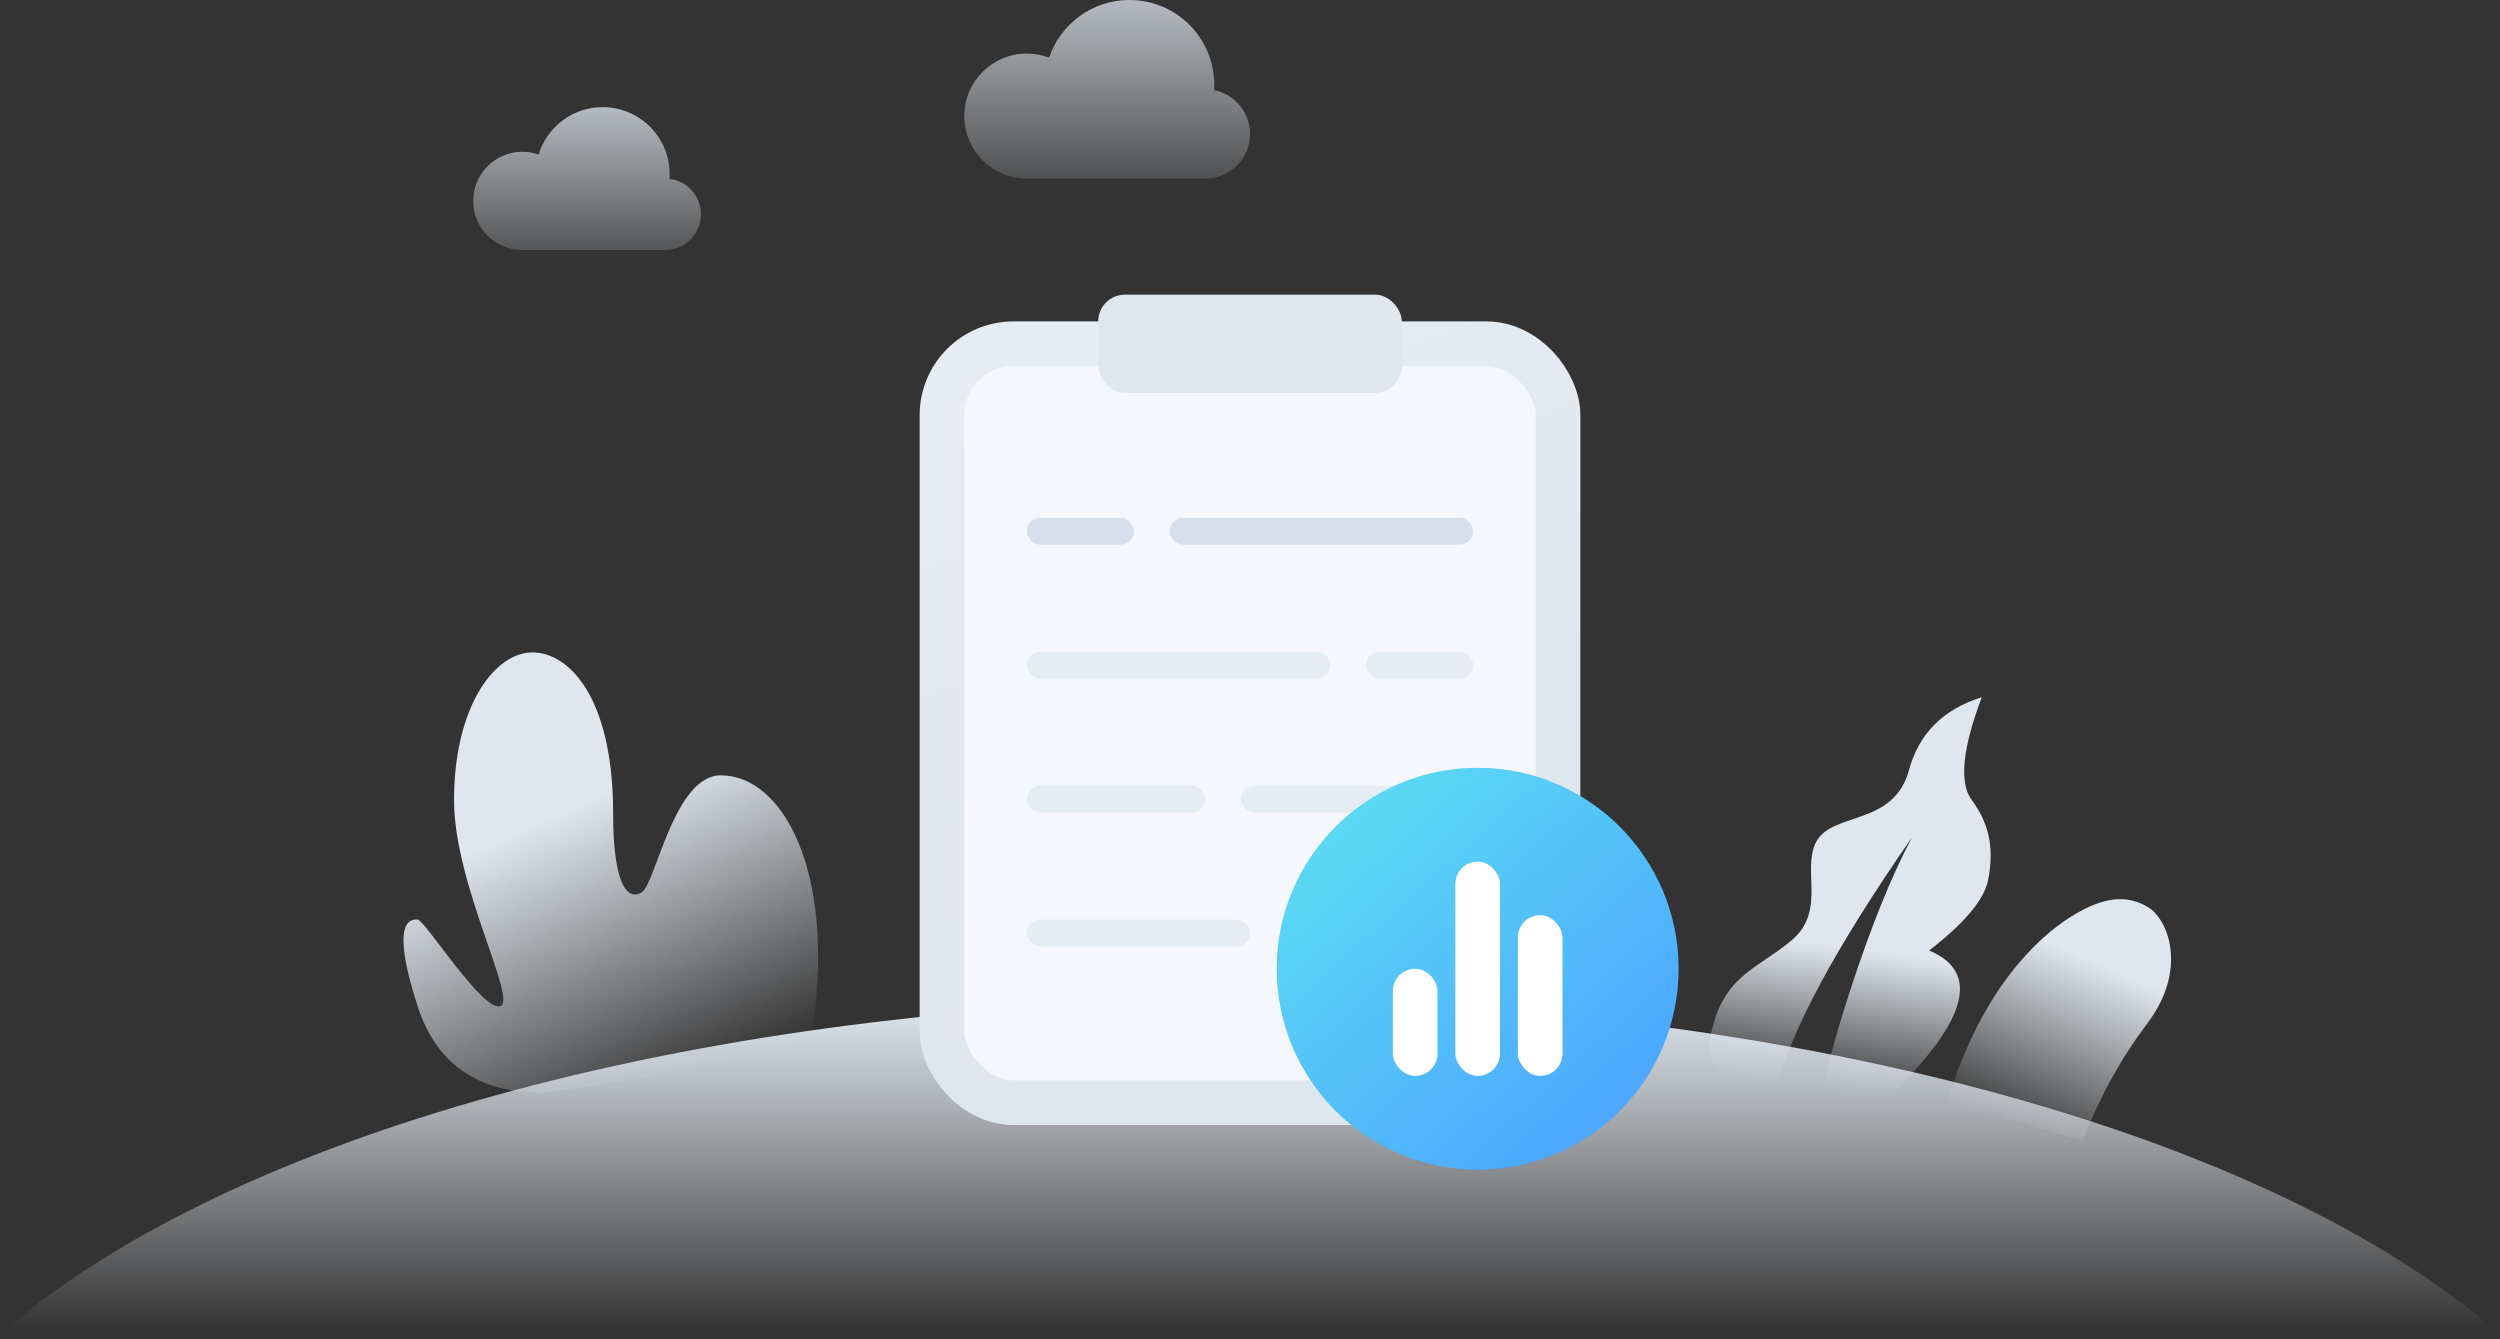 <svg height="150" viewBox="0 0 280 150" width="280" xmlns="http://www.w3.org/2000/svg" xmlns:xlink="http://www.w3.org/1999/xlink"><rect x="0" y="0" width="280" height="150" fill="#333333" stroke="none"/><defs><linearGradient id="a"><stop offset="0" stop-color="#dfe7ee"/><stop offset="1" stop-color="#eff4f9" stop-opacity="0"/></linearGradient><linearGradient id="b" x1="53.595%" x2="50%" xlink:href="#a" y1="63.385%" y2="100%"/><linearGradient id="c" x1="36.103%" x2="64.118%" xlink:href="#a" y1="37.466%" y2="100%"/><linearGradient id="d" x1="64.983%" x2="34.619%" xlink:href="#a" y1="28.77%" y2="100%"/><linearGradient id="e" x1="50%" x2="50%" xlink:href="#a" y1="0%" y2="27.674%"/><linearGradient id="f" x1="16.198%" x2="47.015%" y1="0%" y2="82.713%"><stop offset="0" stop-color="#e5ecf2"/><stop offset="1" stop-color="#dfe7ee"/></linearGradient><linearGradient id="g" x1="-13.817%" x2="83.327%" y1="-17.854%" y2="90.003%"><stop offset="0" stop-color="#1ee7e7"/><stop offset="1" stop-color="#0080ff"/></linearGradient><circle id="h" cx="22.5" cy="22.5" r="22.5"/><linearGradient id="i" x1="50%" x2="50%" xlink:href="#a" y1="0%" y2="132.651%"/><linearGradient id="j" x1="50%" x2="50%" xlink:href="#a" y1="0%" y2="126.228%"/></defs><g fill="none" fill-rule="evenodd"><path d="m221.958 78.087c-2.168 5.758-2.546 9.59-1.134 11.494 2.119 2.856 2.489 5.706 1.844 8.984-.43 2.185-2.632 4.816-6.606 7.893 5.682 2.371 4.348 7.683-4.001 15.936-2.993.175-5.66.231-8.001.167.539-2.932 1.585-6.789 3.139-11.571 2.292-7.054 4.608-12.793 6.948-17.217-8.564 12.335-13.652 21.794-15.265 28.378-5.423-.796-7.881-2.682-7.373-5.659 1.224-7.18 5.075-7.776 9.121-11.15 2.152-1.795 2.299-3.981 2.25-6.104l-.015-.508c-.055-1.688-.142-3.312.664-4.639 1.896-3.118 8.61-1.668 10.269-7.82 1.106-4.101 3.826-6.829 8.159-8.183z" fill="url(#b)"/><path d="m60.759 122.394c-7.235 0-11.898-3.236-13.99-9.708-3.138-9.708-.763-9.708 0-9.708s7.312 10.393 9.265 9.708-5.182-13.598-5.182-23.08c0-9.482 3.775-15.592 7.853-16.438s9.966 3.738 9.966 17.911c0 8.77 1.899 9.733 3.232 8.841 1.547-1.036 3.608-13.083 8.824-13.083 6.867 0 12.768 10.526 10.355 27.95-1.107 2.491-11.215 5.027-30.324 7.607z" fill="url(#c)"/><path d="m240.526 101.568c-2.308-1.331-4.828-1.242-8.607 1.118-3.779 2.36-10.182 8.396-13.793 20.71l15.137 4.385c1.817-4.782 4.238-9.181 7.264-13.196 4.539-6.023 2.308-11.686 0-13.016z" fill="url(#d)"/><ellipse cx="140" cy="179" fill="url(#e)" rx="156" ry="67"/><g transform="translate(103 33)"><rect fill="#f4f8fc" height="85" rx="8" stroke="url(#f)" stroke-width="5" width="69" x="2.5" y="5.5"/><rect fill="#dfe7ee" height="11" rx="3" width="34" x="20"/><rect fill="#d4dfeb" height="3" rx="1.5" width="12" x="12" y="25"/><rect fill="#e0e9f2" height="3" opacity=".8" rx="1.5" width="12" x="50" y="40"/><rect fill="#d4dfeb" height="3" rx="1.5" width="34" x="28" y="25"/><g fill="#e0e9f2"><rect height="3" opacity=".8" rx="1.5" width="34" x="12" y="40"/><rect height="3" opacity=".8" rx="1.5" width="20" x="12" y="55"/><rect height="3" opacity=".8" rx="1.5" width="25" x="12" y="70"/><rect height="3" opacity=".8" rx="1.5" width="26" x="36" y="55"/></g></g><g transform="translate(143 86)"><use fill="url(#g)" xlink:href="#h"/><use fill="#fff" fill-opacity=".3" xlink:href="#h"/></g><g fill="#fff"><rect height="24" rx="2.5" width="5" x="163" y="96.5"/><rect height="12" rx="2.5" width="5" x="156" y="108.5"/><rect height="18" rx="2.5" width="5" x="170" y="102.5"/></g><path d="m58.5 28c-3.038 0-5.5-2.462-5.5-5.5s2.462-5.5 5.5-5.5c.64 0 1.254.109 1.826.31.936-3.074 3.794-5.31 7.174-5.31 4.142 0 7.5 3.358 7.5 7.5 0 .178-.006.355-.018.53 1.982.236 3.518 1.924 3.518 3.97 0 2.209-1.791 4-4 4z" fill="url(#i)" opacity=".75"/><path d="m115 20c-3.866 0-7-3.134-7-7 0-3.866 3.134-7 7-7 .88 0 1.722.162 2.498.459 1.268-3.755 4.819-6.459 9.002-6.459 5.247 0 9.5 4.253 9.5 9.5 0 .201-.006.4-.018.597 2.291.455 4.018 2.477 4.018 4.903 0 2.761-2.239 5-5 5z" fill="url(#j)" opacity=".75"/></g></svg>